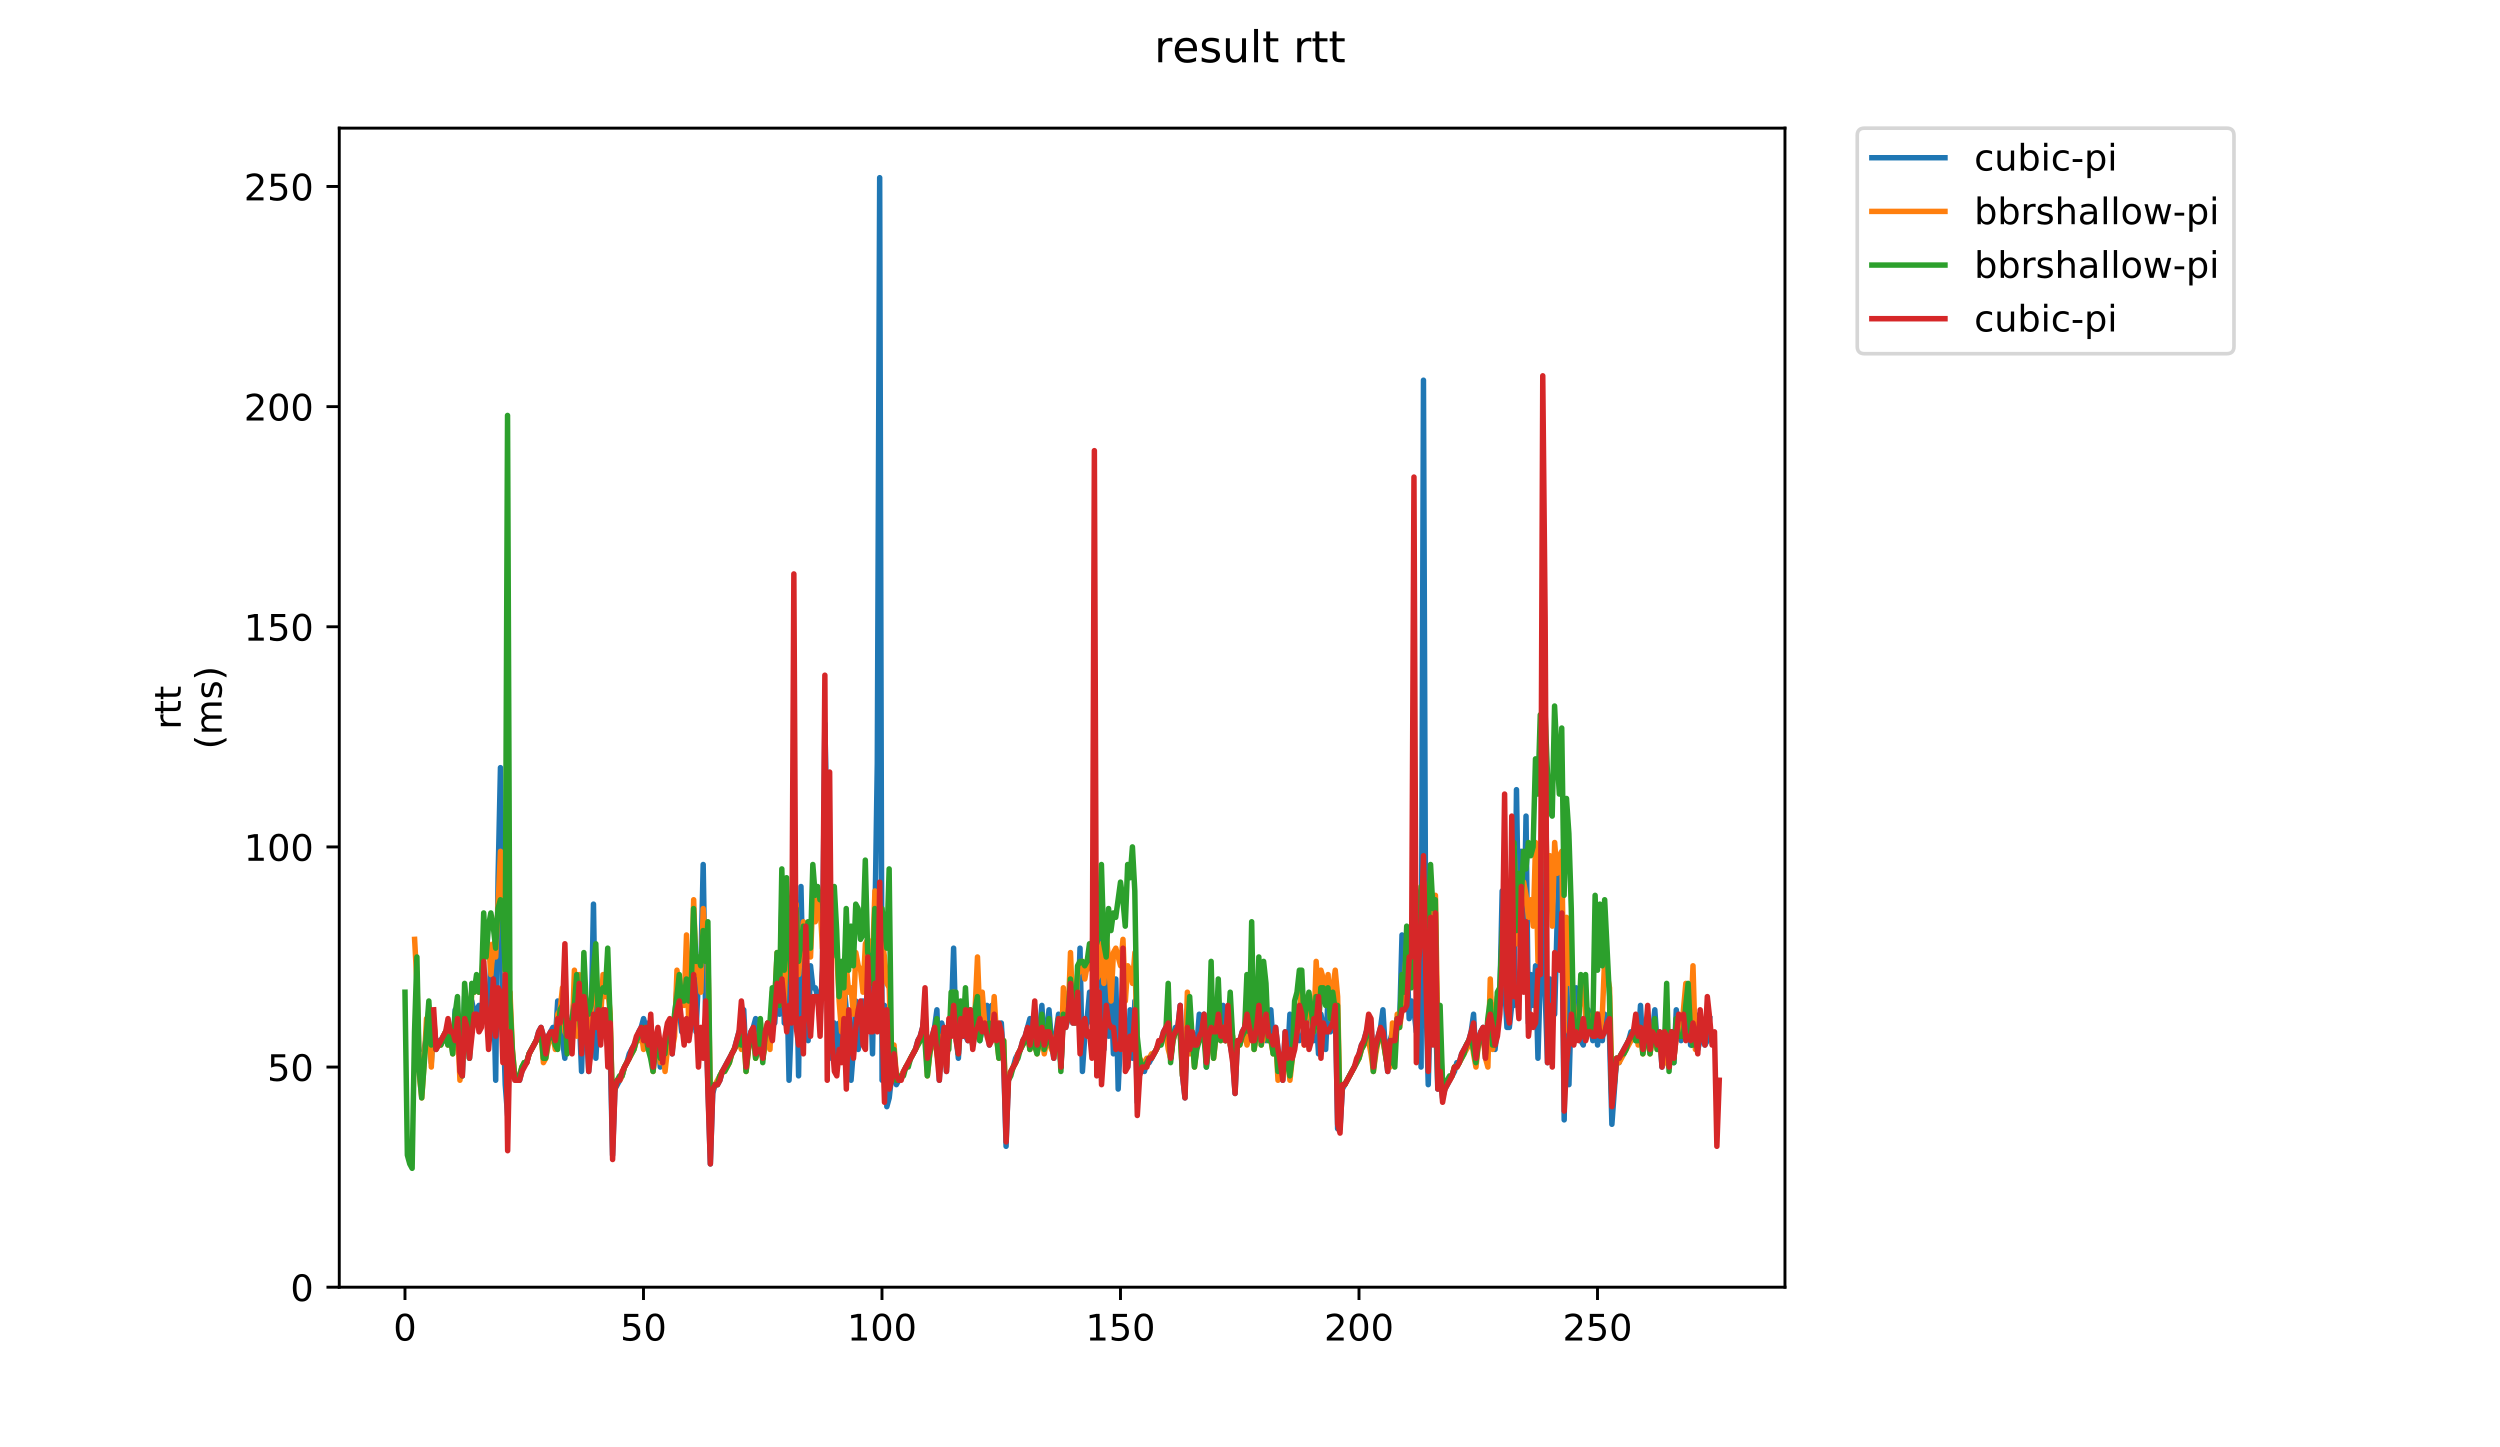 <?xml version="1.0" encoding="utf-8" standalone="no"?>
<!DOCTYPE svg PUBLIC "-//W3C//DTD SVG 1.1//EN"
  "http://www.w3.org/Graphics/SVG/1.1/DTD/svg11.dtd">
<!-- Created with matplotlib (https://matplotlib.org/) -->
<svg height="396pt" version="1.1" viewBox="0 0 684 396" width="684pt" xmlns="http://www.w3.org/2000/svg" xmlns:xlink="http://www.w3.org/1999/xlink">
 <defs>
  <style type="text/css">
*{stroke-linecap:butt;stroke-linejoin:round;}
  </style>
 </defs>
 <g id="figure_1">
  <g id="patch_1">
   <path d="M 0 396 
L 684 396 
L 684 0 
L 0 0 
z
" style="fill:#ffffff;"/>
  </g>
  <g id="axes_1">
   <g id="patch_2">
    <path d="M 92.824 352.174 
L 488.365 352.174 
L 488.365 35.062 
L 92.824 35.062 
z
" style="fill:#ffffff;"/>
   </g>
   <g id="matplotlib.axis_1">
    <g id="xtick_1">
     <g id="line2d_1">
      <defs>
       <path d="M 0 0 
L 0 3.5 
" id="m55efde2154" style="stroke:#000000;stroke-width:0.8;"/>
      </defs>
      <g>
       <use style="stroke:#000000;stroke-width:0.8;" x="110.803" xlink:href="#m55efde2154" y="352.174"/>
      </g>
     </g>
     <g id="text_1">
      <!-- 0 -->
      <defs>
       <path d="M 31.781 66.406 
Q 24.172 66.406 20.328 58.906 
Q 16.5 51.422 16.5 36.375 
Q 16.5 21.391 20.328 13.891 
Q 24.172 6.391 31.781 6.391 
Q 39.453 6.391 43.281 13.891 
Q 47.125 21.391 47.125 36.375 
Q 47.125 51.422 43.281 58.906 
Q 39.453 66.406 31.781 66.406 
z
M 31.781 74.219 
Q 44.047 74.219 50.516 64.516 
Q 56.984 54.828 56.984 36.375 
Q 56.984 17.969 50.516 8.266 
Q 44.047 -1.422 31.781 -1.422 
Q 19.531 -1.422 13.062 8.266 
Q 6.594 17.969 6.594 36.375 
Q 6.594 54.828 13.062 64.516 
Q 19.531 74.219 31.781 74.219 
z
" id="DejaVuSans-48"/>
      </defs>
      <g transform="translate(107.622 366.773)scale(0.1 -0.1)">
       <use xlink:href="#DejaVuSans-48"/>
      </g>
     </g>
    </g>
    <g id="xtick_2">
     <g id="line2d_2">
      <g>
       <use style="stroke:#000000;stroke-width:0.8;" x="176.058" xlink:href="#m55efde2154" y="352.174"/>
      </g>
     </g>
     <g id="text_2">
      <!-- 50 -->
      <defs>
       <path d="M 10.797 72.906 
L 49.516 72.906 
L 49.516 64.594 
L 19.828 64.594 
L 19.828 46.734 
Q 21.969 47.469 24.109 47.828 
Q 26.266 48.188 28.422 48.188 
Q 40.625 48.188 47.75 41.5 
Q 54.891 34.812 54.891 23.391 
Q 54.891 11.625 47.562 5.094 
Q 40.234 -1.422 26.906 -1.422 
Q 22.312 -1.422 17.547 -0.641 
Q 12.797 0.141 7.719 1.703 
L 7.719 11.625 
Q 12.109 9.234 16.797 8.062 
Q 21.484 6.891 26.703 6.891 
Q 35.156 6.891 40.078 11.328 
Q 45.016 15.766 45.016 23.391 
Q 45.016 31 40.078 35.438 
Q 35.156 39.891 26.703 39.891 
Q 22.75 39.891 18.812 39.016 
Q 14.891 38.141 10.797 36.281 
z
" id="DejaVuSans-53"/>
      </defs>
      <g transform="translate(169.695 366.773)scale(0.1 -0.1)">
       <use xlink:href="#DejaVuSans-53"/>
       <use x="63.623" xlink:href="#DejaVuSans-48"/>
      </g>
     </g>
    </g>
    <g id="xtick_3">
     <g id="line2d_3">
      <g>
       <use style="stroke:#000000;stroke-width:0.8;" x="241.312" xlink:href="#m55efde2154" y="352.174"/>
      </g>
     </g>
     <g id="text_3">
      <!-- 100 -->
      <defs>
       <path d="M 12.406 8.297 
L 28.516 8.297 
L 28.516 63.922 
L 10.984 60.406 
L 10.984 69.391 
L 28.422 72.906 
L 38.281 72.906 
L 38.281 8.297 
L 54.391 8.297 
L 54.391 0 
L 12.406 0 
z
" id="DejaVuSans-49"/>
      </defs>
      <g transform="translate(231.769 366.773)scale(0.1 -0.1)">
       <use xlink:href="#DejaVuSans-49"/>
       <use x="63.623" xlink:href="#DejaVuSans-48"/>
       <use x="127.246" xlink:href="#DejaVuSans-48"/>
      </g>
     </g>
    </g>
    <g id="xtick_4">
     <g id="line2d_4">
      <g>
       <use style="stroke:#000000;stroke-width:0.8;" x="306.567" xlink:href="#m55efde2154" y="352.174"/>
      </g>
     </g>
     <g id="text_4">
      <!-- 150 -->
      <g transform="translate(297.023 366.773)scale(0.1 -0.1)">
       <use xlink:href="#DejaVuSans-49"/>
       <use x="63.623" xlink:href="#DejaVuSans-53"/>
       <use x="127.246" xlink:href="#DejaVuSans-48"/>
      </g>
     </g>
    </g>
    <g id="xtick_5">
     <g id="line2d_5">
      <g>
       <use style="stroke:#000000;stroke-width:0.8;" x="371.822" xlink:href="#m55efde2154" y="352.174"/>
      </g>
     </g>
     <g id="text_5">
      <!-- 200 -->
      <defs>
       <path d="M 19.188 8.297 
L 53.609 8.297 
L 53.609 0 
L 7.328 0 
L 7.328 8.297 
Q 12.938 14.109 22.625 23.891 
Q 32.328 33.688 34.812 36.531 
Q 39.547 41.844 41.422 45.531 
Q 43.312 49.219 43.312 52.781 
Q 43.312 58.594 39.234 62.25 
Q 35.156 65.922 28.609 65.922 
Q 23.969 65.922 18.812 64.312 
Q 13.672 62.703 7.812 59.422 
L 7.812 69.391 
Q 13.766 71.781 18.938 73 
Q 24.125 74.219 28.422 74.219 
Q 39.75 74.219 46.484 68.547 
Q 53.219 62.891 53.219 53.422 
Q 53.219 48.922 51.531 44.891 
Q 49.859 40.875 45.406 35.406 
Q 44.188 33.984 37.641 27.219 
Q 31.109 20.453 19.188 8.297 
z
" id="DejaVuSans-50"/>
      </defs>
      <g transform="translate(362.278 366.773)scale(0.1 -0.1)">
       <use xlink:href="#DejaVuSans-50"/>
       <use x="63.623" xlink:href="#DejaVuSans-48"/>
       <use x="127.246" xlink:href="#DejaVuSans-48"/>
      </g>
     </g>
    </g>
    <g id="xtick_6">
     <g id="line2d_6">
      <g>
       <use style="stroke:#000000;stroke-width:0.8;" x="437.076" xlink:href="#m55efde2154" y="352.174"/>
      </g>
     </g>
     <g id="text_6">
      <!-- 250 -->
      <g transform="translate(427.533 366.773)scale(0.1 -0.1)">
       <use xlink:href="#DejaVuSans-50"/>
       <use x="63.623" xlink:href="#DejaVuSans-53"/>
       <use x="127.246" xlink:href="#DejaVuSans-48"/>
      </g>
     </g>
    </g>
   </g>
   <g id="matplotlib.axis_2">
    <g id="ytick_1">
     <g id="line2d_7">
      <defs>
       <path d="M 0 0 
L -3.5 0 
" id="me780ef6b4a" style="stroke:#000000;stroke-width:0.8;"/>
      </defs>
      <g>
       <use style="stroke:#000000;stroke-width:0.8;" x="92.824" xlink:href="#me780ef6b4a" y="352.174"/>
      </g>
     </g>
     <g id="text_7">
      <!-- 0 -->
      <g transform="translate(79.461 355.973)scale(0.1 -0.1)">
       <use xlink:href="#DejaVuSans-48"/>
      </g>
     </g>
    </g>
    <g id="ytick_2">
     <g id="line2d_8">
      <g>
       <use style="stroke:#000000;stroke-width:0.8;" x="92.824" xlink:href="#me780ef6b4a" y="291.944"/>
      </g>
     </g>
     <g id="text_8">
      <!-- 50 -->
      <g transform="translate(73.099 295.743)scale(0.1 -0.1)">
       <use xlink:href="#DejaVuSans-53"/>
       <use x="63.623" xlink:href="#DejaVuSans-48"/>
      </g>
     </g>
    </g>
    <g id="ytick_3">
     <g id="line2d_9">
      <g>
       <use style="stroke:#000000;stroke-width:0.8;" x="92.824" xlink:href="#me780ef6b4a" y="231.714"/>
      </g>
     </g>
     <g id="text_9">
      <!-- 100 -->
      <g transform="translate(66.736 235.513)scale(0.1 -0.1)">
       <use xlink:href="#DejaVuSans-49"/>
       <use x="63.623" xlink:href="#DejaVuSans-48"/>
       <use x="127.246" xlink:href="#DejaVuSans-48"/>
      </g>
     </g>
    </g>
    <g id="ytick_4">
     <g id="line2d_10">
      <g>
       <use style="stroke:#000000;stroke-width:0.8;" x="92.824" xlink:href="#me780ef6b4a" y="171.484"/>
      </g>
     </g>
     <g id="text_10">
      <!-- 150 -->
      <g transform="translate(66.736 175.283)scale(0.1 -0.1)">
       <use xlink:href="#DejaVuSans-49"/>
       <use x="63.623" xlink:href="#DejaVuSans-53"/>
       <use x="127.246" xlink:href="#DejaVuSans-48"/>
      </g>
     </g>
    </g>
    <g id="ytick_5">
     <g id="line2d_11">
      <g>
       <use style="stroke:#000000;stroke-width:0.8;" x="92.824" xlink:href="#me780ef6b4a" y="111.254"/>
      </g>
     </g>
     <g id="text_11">
      <!-- 200 -->
      <g transform="translate(66.736 115.053)scale(0.1 -0.1)">
       <use xlink:href="#DejaVuSans-50"/>
       <use x="63.623" xlink:href="#DejaVuSans-48"/>
       <use x="127.246" xlink:href="#DejaVuSans-48"/>
      </g>
     </g>
    </g>
    <g id="ytick_6">
     <g id="line2d_12">
      <g>
       <use style="stroke:#000000;stroke-width:0.8;" x="92.824" xlink:href="#me780ef6b4a" y="51.023"/>
      </g>
     </g>
     <g id="text_12">
      <!-- 250 -->
      <g transform="translate(66.736 54.823)scale(0.1 -0.1)">
       <use xlink:href="#DejaVuSans-50"/>
       <use x="63.623" xlink:href="#DejaVuSans-53"/>
       <use x="127.246" xlink:href="#DejaVuSans-48"/>
      </g>
     </g>
    </g>
    <g id="text_13">
     <!-- rtt -->
     <defs>
      <path d="M 41.109 46.297 
Q 39.594 47.172 37.812 47.578 
Q 36.031 48 33.891 48 
Q 26.266 48 22.188 43.047 
Q 18.109 38.094 18.109 28.812 
L 18.109 0 
L 9.078 0 
L 9.078 54.688 
L 18.109 54.688 
L 18.109 46.188 
Q 20.953 51.172 25.484 53.578 
Q 30.031 56 36.531 56 
Q 37.453 56 38.578 55.875 
Q 39.703 55.766 41.062 55.516 
z
" id="DejaVuSans-114"/>
      <path d="M 18.312 70.219 
L 18.312 54.688 
L 36.812 54.688 
L 36.812 47.703 
L 18.312 47.703 
L 18.312 18.016 
Q 18.312 11.328 20.141 9.422 
Q 21.969 7.516 27.594 7.516 
L 36.812 7.516 
L 36.812 0 
L 27.594 0 
Q 17.188 0 13.234 3.875 
Q 9.281 7.766 9.281 18.016 
L 9.281 47.703 
L 2.688 47.703 
L 2.688 54.688 
L 9.281 54.688 
L 9.281 70.219 
z
" id="DejaVuSans-116"/>
     </defs>
     <g transform="translate(49.459 199.594)rotate(-90)scale(0.1 -0.1)">
      <use xlink:href="#DejaVuSans-114"/>
      <use x="41.113" xlink:href="#DejaVuSans-116"/>
      <use x="80.322" xlink:href="#DejaVuSans-116"/>
     </g>
     <!-- (ms) -->
     <defs>
      <path d="M 31 75.875 
Q 24.469 64.656 21.281 53.656 
Q 18.109 42.672 18.109 31.391 
Q 18.109 20.125 21.312 9.062 
Q 24.516 -2 31 -13.188 
L 23.188 -13.188 
Q 15.875 -1.703 12.234 9.375 
Q 8.594 20.453 8.594 31.391 
Q 8.594 42.281 12.203 53.312 
Q 15.828 64.359 23.188 75.875 
z
" id="DejaVuSans-40"/>
      <path d="M 52 44.188 
Q 55.375 50.25 60.062 53.125 
Q 64.75 56 71.094 56 
Q 79.641 56 84.281 50.016 
Q 88.922 44.047 88.922 33.016 
L 88.922 0 
L 79.891 0 
L 79.891 32.719 
Q 79.891 40.578 77.094 44.375 
Q 74.312 48.188 68.609 48.188 
Q 61.625 48.188 57.562 43.547 
Q 53.516 38.922 53.516 30.906 
L 53.516 0 
L 44.484 0 
L 44.484 32.719 
Q 44.484 40.625 41.703 44.406 
Q 38.922 48.188 33.109 48.188 
Q 26.219 48.188 22.156 43.531 
Q 18.109 38.875 18.109 30.906 
L 18.109 0 
L 9.078 0 
L 9.078 54.688 
L 18.109 54.688 
L 18.109 46.188 
Q 21.188 51.219 25.484 53.609 
Q 29.781 56 35.688 56 
Q 41.656 56 45.828 52.969 
Q 50 49.953 52 44.188 
z
" id="DejaVuSans-109"/>
      <path d="M 44.281 53.078 
L 44.281 44.578 
Q 40.484 46.531 36.375 47.5 
Q 32.281 48.484 27.875 48.484 
Q 21.188 48.484 17.844 46.438 
Q 14.5 44.391 14.5 40.281 
Q 14.5 37.156 16.891 35.375 
Q 19.281 33.594 26.516 31.984 
L 29.594 31.297 
Q 39.156 29.25 43.188 25.516 
Q 47.219 21.781 47.219 15.094 
Q 47.219 7.469 41.188 3.016 
Q 35.156 -1.422 24.609 -1.422 
Q 20.219 -1.422 15.453 -0.562 
Q 10.688 0.297 5.422 2 
L 5.422 11.281 
Q 10.406 8.688 15.234 7.391 
Q 20.062 6.109 24.812 6.109 
Q 31.156 6.109 34.562 8.281 
Q 37.984 10.453 37.984 14.406 
Q 37.984 18.062 35.516 20.016 
Q 33.062 21.969 24.703 23.781 
L 21.578 24.516 
Q 13.234 26.266 9.516 29.906 
Q 5.812 33.547 5.812 39.891 
Q 5.812 47.609 11.281 51.797 
Q 16.75 56 26.812 56 
Q 31.781 56 36.172 55.266 
Q 40.578 54.547 44.281 53.078 
z
" id="DejaVuSans-115"/>
      <path d="M 8.016 75.875 
L 15.828 75.875 
Q 23.141 64.359 26.781 53.312 
Q 30.422 42.281 30.422 31.391 
Q 30.422 20.453 26.781 9.375 
Q 23.141 -1.703 15.828 -13.188 
L 8.016 -13.188 
Q 14.5 -2 17.703 9.062 
Q 20.906 20.125 20.906 31.391 
Q 20.906 42.672 17.703 53.656 
Q 14.5 64.656 8.016 75.875 
z
" id="DejaVuSans-41"/>
     </defs>
     <g transform="translate(60.657 204.995)rotate(-90)scale(0.1 -0.1)">
      <use xlink:href="#DejaVuSans-40"/>
      <use x="39.014" xlink:href="#DejaVuSans-109"/>
      <use x="136.426" xlink:href="#DejaVuSans-115"/>
      <use x="188.525" xlink:href="#DejaVuSans-41"/>
     </g>
    </g>
   </g>
   <g id="line2d_13">
    <path clip-path="url(#paac860746e)" d="M 116.043 287.126 
L 116.696 283.512 
L 117.348 276.284 
L 118.001 290.739 
L 118.653 279.898 
L 119.306 285.921 
L 119.958 284.716 
L 120.611 284.716 
L 121.916 282.307 
L 122.568 284.716 
L 123.221 282.307 
L 123.874 287.126 
L 124.526 276.284 
L 125.179 279.898 
L 125.831 289.535 
L 126.484 294.353 
L 127.136 272.67 
L 128.441 289.535 
L 129.094 273.875 
L 129.746 277.489 
L 131.052 275.08 
L 131.704 278.693 
L 132.357 273.875 
L 133.009 270.261 
L 133.662 277.489 
L 134.314 261.829 
L 134.967 267.852 
L 135.619 295.558 
L 136.272 240.146 
L 136.924 210.031 
L 137.577 276.284 
L 138.23 296.762 
L 138.882 305.195 
L 139.535 277.489 
L 140.187 290.739 
L 140.84 294.353 
L 141.492 295.558 
L 142.145 295.558 
L 143.45 290.739 
L 144.103 290.739 
L 144.755 288.33 
L 146.713 284.716 
L 147.365 282.307 
L 148.018 281.103 
L 148.67 283.512 
L 149.323 288.33 
L 149.975 283.512 
L 151.281 281.103 
L 151.933 284.716 
L 152.586 273.875 
L 153.238 276.284 
L 153.891 284.716 
L 154.543 289.535 
L 155.196 282.307 
L 155.848 285.921 
L 157.153 272.67 
L 157.806 276.284 
L 158.459 277.489 
L 159.111 293.149 
L 159.764 272.67 
L 160.416 279.898 
L 161.069 293.149 
L 161.721 281.103 
L 162.374 247.374 
L 163.026 289.535 
L 163.679 277.489 
L 164.331 276.284 
L 164.984 282.307 
L 165.637 278.693 
L 166.289 277.489 
L 166.942 287.126 
L 167.594 316.036 
L 168.247 297.967 
L 170.204 294.353 
L 170.857 291.944 
L 171.509 290.739 
L 172.162 288.33 
L 174.12 284.716 
L 174.772 282.307 
L 175.425 281.103 
L 176.077 278.693 
L 176.73 281.103 
L 177.382 279.898 
L 178.035 282.307 
L 178.687 291.944 
L 179.34 285.921 
L 179.993 282.307 
L 180.645 291.944 
L 181.298 290.739 
L 181.95 288.33 
L 182.603 281.103 
L 183.255 281.103 
L 183.908 288.33 
L 185.213 270.261 
L 186.518 282.307 
L 187.171 282.307 
L 187.823 279.898 
L 188.476 282.307 
L 189.128 281.103 
L 189.781 272.67 
L 190.433 282.307 
L 191.086 267.852 
L 191.738 265.443 
L 192.391 236.532 
L 193.043 276.284 
L 194.349 318.445 
L 195.001 299.172 
L 195.654 296.762 
L 196.306 296.762 
L 196.959 295.558 
L 197.611 293.149 
L 200.874 287.126 
L 202.179 282.307 
L 202.832 284.716 
L 203.484 276.284 
L 204.137 290.739 
L 204.789 285.921 
L 205.442 282.307 
L 206.094 281.103 
L 206.747 278.693 
L 207.4 287.126 
L 208.052 285.921 
L 208.705 289.535 
L 209.357 283.512 
L 210.01 282.307 
L 210.662 282.307 
L 211.315 275.08 
L 211.967 279.898 
L 212.62 269.057 
L 213.272 277.489 
L 213.925 246.169 
L 214.578 279.898 
L 215.23 266.647 
L 215.883 295.558 
L 216.535 278.693 
L 217.188 257.011 
L 217.84 258.215 
L 218.493 294.353 
L 219.145 242.555 
L 219.798 272.67 
L 221.103 284.716 
L 221.756 264.238 
L 222.408 270.261 
L 223.061 270.261 
L 223.713 272.67 
L 224.366 278.693 
L 225.018 265.443 
L 225.671 197.985 
L 226.323 228.1 
L 226.976 289.535 
L 227.628 283.512 
L 228.281 279.898 
L 228.934 290.739 
L 229.586 279.898 
L 230.239 288.33 
L 230.891 269.057 
L 231.544 276.284 
L 232.196 278.693 
L 232.849 295.558 
L 233.501 287.126 
L 234.154 273.875 
L 234.806 287.126 
L 235.459 277.489 
L 236.112 273.875 
L 236.764 283.512 
L 237.417 271.466 
L 238.069 267.852 
L 238.722 288.33 
L 239.374 252.192 
L 240.027 208.826 
L 240.679 48.614 
L 241.332 295.558 
L 241.984 275.08 
L 242.637 302.785 
L 243.29 300.376 
L 243.942 294.353 
L 244.595 291.944 
L 245.247 296.762 
L 250.468 287.126 
L 251.12 284.716 
L 251.773 283.512 
L 252.425 281.103 
L 253.078 276.284 
L 253.73 290.739 
L 255.035 283.512 
L 255.688 281.103 
L 256.34 276.284 
L 256.993 295.558 
L 257.646 279.898 
L 258.298 282.307 
L 258.951 293.149 
L 259.603 279.898 
L 260.256 278.693 
L 260.908 259.42 
L 261.561 283.512 
L 262.213 289.535 
L 262.866 278.693 
L 263.519 283.512 
L 264.171 283.512 
L 264.824 284.716 
L 265.476 282.307 
L 266.129 285.921 
L 266.781 282.307 
L 267.434 279.898 
L 268.086 284.716 
L 268.739 281.103 
L 269.391 279.898 
L 270.044 275.08 
L 270.697 285.921 
L 271.349 275.08 
L 272.002 283.512 
L 272.654 284.716 
L 273.307 281.103 
L 273.959 279.898 
L 274.612 290.739 
L 275.264 313.627 
L 275.917 294.353 
L 277.222 291.944 
L 277.875 289.535 
L 279.18 287.126 
L 279.832 284.716 
L 280.485 283.512 
L 281.79 278.693 
L 282.442 283.512 
L 283.747 285.921 
L 284.4 282.307 
L 285.053 275.08 
L 285.705 285.921 
L 286.358 282.307 
L 287.01 276.284 
L 287.663 284.716 
L 288.315 289.535 
L 288.968 282.307 
L 289.62 277.489 
L 290.273 291.944 
L 290.925 276.284 
L 291.578 281.103 
L 292.231 278.693 
L 292.883 277.489 
L 293.536 279.898 
L 294.188 277.489 
L 294.841 278.693 
L 295.493 259.42 
L 296.146 293.149 
L 296.798 283.512 
L 297.451 278.693 
L 298.103 271.466 
L 298.756 279.898 
L 299.409 261.829 
L 300.061 273.875 
L 300.714 252.192 
L 301.366 254.601 
L 302.019 287.126 
L 302.671 263.034 
L 303.324 283.512 
L 303.976 269.057 
L 304.629 288.33 
L 305.281 267.852 
L 305.934 297.967 
L 306.587 283.512 
L 307.239 281.103 
L 307.892 285.921 
L 308.544 291.944 
L 309.197 276.284 
L 309.849 289.535 
L 310.502 273.875 
L 311.154 301.581 
L 311.807 290.739 
L 313.112 293.149 
L 313.765 290.739 
L 314.417 290.739 
L 317.68 284.716 
L 318.332 282.307 
L 318.985 281.103 
L 319.637 281.103 
L 320.29 289.535 
L 320.943 283.512 
L 321.595 281.103 
L 322.248 281.103 
L 322.9 275.08 
L 323.553 294.353 
L 324.205 300.376 
L 324.858 276.284 
L 325.51 287.126 
L 326.163 282.307 
L 326.816 284.716 
L 327.468 285.921 
L 328.121 277.489 
L 328.773 282.307 
L 329.426 277.489 
L 330.078 291.944 
L 330.731 284.716 
L 331.383 281.103 
L 332.036 283.512 
L 333.994 283.512 
L 334.646 275.08 
L 335.299 284.716 
L 335.951 281.103 
L 336.604 285.921 
L 337.256 289.535 
L 337.909 299.172 
L 338.561 284.716 
L 339.214 284.716 
L 339.866 282.307 
L 340.519 281.103 
L 341.172 283.512 
L 341.824 281.103 
L 342.477 277.489 
L 343.129 284.716 
L 343.782 281.103 
L 344.434 281.103 
L 345.087 284.716 
L 345.739 279.898 
L 346.392 284.716 
L 347.044 283.512 
L 347.697 276.284 
L 348.35 285.921 
L 349.002 281.103 
L 349.655 287.126 
L 350.307 290.739 
L 350.96 295.558 
L 351.612 282.307 
L 352.265 289.535 
L 352.917 277.489 
L 353.57 289.535 
L 354.222 283.512 
L 354.875 281.103 
L 355.528 284.716 
L 356.18 283.512 
L 356.833 284.716 
L 357.485 278.693 
L 358.138 273.875 
L 358.79 277.489 
L 359.443 284.716 
L 360.095 277.489 
L 360.748 288.33 
L 361.4 277.489 
L 362.053 281.103 
L 362.706 287.126 
L 363.358 272.67 
L 364.011 282.307 
L 364.663 275.08 
L 365.316 272.67 
L 365.968 308.808 
L 366.621 308.808 
L 367.273 297.967 
L 371.189 290.739 
L 372.494 285.921 
L 373.146 284.716 
L 373.799 282.307 
L 374.451 283.512 
L 375.104 279.898 
L 375.756 291.944 
L 376.409 285.921 
L 377.714 281.103 
L 378.367 276.284 
L 379.019 287.126 
L 379.672 293.149 
L 380.324 284.716 
L 380.977 282.307 
L 381.629 283.512 
L 382.282 281.103 
L 382.934 279.898 
L 383.587 255.806 
L 384.24 276.284 
L 384.892 260.624 
L 385.545 278.693 
L 386.197 273.875 
L 386.85 276.284 
L 387.502 282.307 
L 388.155 264.238 
L 388.807 291.944 
L 389.46 104.026 
L 390.113 272.67 
L 390.765 296.762 
L 391.418 271.466 
L 392.07 272.67 
L 392.723 276.284 
L 393.375 297.967 
L 394.028 293.149 
L 394.68 300.376 
L 395.333 297.967 
L 397.943 293.149 
L 398.596 290.739 
L 399.248 290.739 
L 399.901 288.33 
L 401.858 284.716 
L 402.511 282.307 
L 403.163 277.489 
L 403.816 289.535 
L 404.469 284.716 
L 405.121 282.307 
L 405.774 281.103 
L 406.426 289.535 
L 407.079 281.103 
L 408.384 281.103 
L 409.036 287.126 
L 409.689 281.103 
L 410.341 273.875 
L 410.994 243.76 
L 411.647 269.057 
L 412.299 281.103 
L 412.952 281.103 
L 413.604 275.08 
L 414.257 275.08 
L 414.909 216.054 
L 415.562 258.215 
L 416.214 232.918 
L 416.867 261.829 
L 417.519 223.282 
L 418.172 279.898 
L 418.825 266.647 
L 419.477 275.08 
L 420.13 264.238 
L 420.782 289.535 
L 421.435 266.647 
L 422.087 229.305 
L 422.74 271.466 
L 423.392 290.739 
L 424.045 267.852 
L 425.35 277.489 
L 426.003 253.397 
L 426.655 234.123 
L 427.308 246.169 
L 427.96 306.399 
L 428.613 263.034 
L 429.265 296.762 
L 429.918 275.08 
L 430.57 282.307 
L 431.223 270.261 
L 431.875 283.512 
L 433.181 285.921 
L 433.833 278.693 
L 434.486 276.284 
L 435.138 278.693 
L 435.791 284.716 
L 436.443 277.489 
L 437.096 285.921 
L 437.748 277.489 
L 438.401 284.716 
L 439.053 277.489 
L 439.706 279.898 
L 440.359 283.512 
L 441.011 307.604 
L 442.316 289.535 
L 442.969 290.739 
L 443.621 288.33 
L 445.579 284.716 
L 446.231 282.307 
L 446.884 282.307 
L 447.537 284.716 
L 448.189 284.716 
L 448.842 275.08 
L 449.494 287.126 
L 450.147 283.512 
L 450.799 281.103 
L 451.452 287.126 
L 452.104 282.307 
L 452.757 276.284 
L 453.41 285.921 
L 454.062 282.307 
L 454.715 291.944 
L 455.367 283.512 
L 456.02 283.512 
L 456.672 291.944 
L 457.325 282.307 
L 457.977 290.739 
L 458.63 276.284 
L 459.282 283.512 
L 459.935 284.716 
L 460.588 282.307 
L 461.24 277.489 
L 461.893 277.489 
L 462.545 285.921 
L 463.198 279.898 
L 463.85 277.489 
L 464.503 287.126 
L 465.808 282.307 
L 466.46 285.921 
L 467.113 284.716 
L 467.766 278.693 
L 467.766 278.693 
" style="fill:none;stroke:#1f77b4;stroke-linecap:square;stroke-width:1.5;"/>
   </g>
   <g id="line2d_14">
    <path clip-path="url(#paac860746e)" d="M 113.438 257.011 
L 114.091 269.057 
L 114.743 294.353 
L 115.396 300.376 
L 116.048 290.739 
L 116.701 278.693 
L 117.353 278.693 
L 118.006 291.944 
L 118.658 278.693 
L 119.311 285.921 
L 120.616 285.921 
L 121.269 283.512 
L 121.921 282.307 
L 122.574 285.921 
L 123.226 282.307 
L 123.879 288.33 
L 124.531 281.103 
L 125.184 279.898 
L 125.836 295.558 
L 126.489 290.739 
L 127.142 277.489 
L 127.794 277.489 
L 128.447 288.33 
L 129.099 270.261 
L 129.752 271.466 
L 130.404 270.261 
L 131.057 271.466 
L 131.709 269.057 
L 132.362 259.42 
L 133.014 259.42 
L 133.667 258.215 
L 134.32 266.647 
L 134.972 258.215 
L 135.625 261.829 
L 136.93 232.918 
L 137.582 240.146 
L 138.235 264.238 
L 138.887 302.785 
L 139.54 271.466 
L 140.192 287.126 
L 140.845 294.353 
L 142.15 294.353 
L 142.803 291.944 
L 143.455 290.739 
L 144.108 290.739 
L 144.76 288.33 
L 148.023 282.307 
L 148.676 290.739 
L 149.328 289.535 
L 149.981 285.921 
L 150.633 283.512 
L 151.286 283.512 
L 151.938 287.126 
L 152.591 277.489 
L 153.243 276.284 
L 153.896 270.261 
L 154.548 282.307 
L 155.201 283.512 
L 155.854 281.103 
L 156.506 284.716 
L 157.159 265.443 
L 157.811 283.512 
L 158.464 266.647 
L 159.116 283.512 
L 159.769 270.261 
L 160.421 276.284 
L 161.074 281.103 
L 161.726 277.489 
L 163.032 264.238 
L 163.684 278.693 
L 164.337 278.693 
L 164.989 266.647 
L 165.642 272.67 
L 166.294 270.261 
L 166.947 277.489 
L 167.599 303.99 
L 168.252 296.762 
L 168.904 295.558 
L 169.557 295.558 
L 170.21 294.353 
L 170.862 291.944 
L 173.472 287.126 
L 174.125 284.716 
L 174.777 284.716 
L 175.43 282.307 
L 176.083 287.126 
L 176.735 283.512 
L 177.388 287.126 
L 178.04 284.716 
L 178.693 293.149 
L 179.345 287.126 
L 179.998 283.512 
L 180.65 290.739 
L 181.303 285.921 
L 181.955 293.149 
L 182.608 287.126 
L 183.261 279.898 
L 183.913 287.126 
L 184.566 283.512 
L 185.218 265.443 
L 186.523 275.08 
L 187.176 275.08 
L 187.828 255.806 
L 188.481 282.307 
L 189.133 273.875 
L 189.786 246.169 
L 190.439 266.647 
L 191.091 264.238 
L 191.744 271.466 
L 192.396 248.578 
L 193.049 259.42 
L 193.701 261.829 
L 194.354 301.581 
L 195.006 297.967 
L 197.617 293.149 
L 198.269 293.149 
L 199.574 290.739 
L 200.227 288.33 
L 202.184 284.716 
L 202.837 287.126 
L 203.489 283.512 
L 204.142 293.149 
L 204.795 287.126 
L 206.1 282.307 
L 206.752 289.535 
L 207.405 287.126 
L 208.057 279.898 
L 208.71 289.535 
L 209.362 285.921 
L 210.015 279.898 
L 210.667 287.126 
L 211.32 271.466 
L 211.973 273.875 
L 212.625 260.624 
L 213.278 271.466 
L 213.93 248.578 
L 214.583 275.08 
L 215.235 253.397 
L 216.54 265.443 
L 217.193 258.215 
L 217.845 247.374 
L 218.498 266.647 
L 219.803 252.192 
L 220.456 255.806 
L 221.108 260.624 
L 221.761 261.829 
L 222.413 244.965 
L 223.066 252.192 
L 223.718 246.169 
L 224.371 247.374 
L 225.023 259.42 
L 225.676 255.806 
L 226.329 236.532 
L 226.981 238.942 
L 227.634 259.42 
L 228.286 259.42 
L 228.939 260.624 
L 229.591 273.875 
L 230.244 282.307 
L 230.896 276.284 
L 231.549 264.238 
L 232.201 271.466 
L 232.854 270.261 
L 233.507 277.489 
L 234.159 260.624 
L 234.812 264.238 
L 235.464 265.443 
L 236.117 271.466 
L 236.769 258.215 
L 237.422 257.011 
L 238.074 265.443 
L 238.727 263.034 
L 239.38 243.76 
L 240.685 258.215 
L 241.337 257.011 
L 241.99 261.829 
L 242.642 269.057 
L 243.295 270.261 
L 243.947 294.353 
L 244.6 285.921 
L 245.252 294.353 
L 246.558 294.353 
L 251.778 284.716 
L 253.083 279.898 
L 253.736 294.353 
L 254.388 288.33 
L 255.041 284.716 
L 255.693 283.512 
L 256.346 288.33 
L 256.998 291.944 
L 257.651 283.512 
L 258.303 287.126 
L 258.956 291.944 
L 259.608 282.307 
L 260.261 283.512 
L 260.914 271.466 
L 261.566 277.489 
L 262.219 287.126 
L 262.871 278.693 
L 263.524 282.307 
L 264.176 282.307 
L 264.829 283.512 
L 265.481 277.489 
L 266.134 285.921 
L 266.786 276.284 
L 267.439 261.829 
L 268.092 278.693 
L 268.744 271.466 
L 269.397 279.898 
L 270.702 284.716 
L 271.354 283.512 
L 272.007 272.67 
L 272.659 283.512 
L 273.312 289.535 
L 273.964 285.921 
L 274.617 284.716 
L 275.27 303.99 
L 275.922 294.353 
L 277.88 290.739 
L 278.532 288.33 
L 280.49 284.716 
L 281.142 282.307 
L 281.795 287.126 
L 282.448 284.716 
L 283.1 285.921 
L 283.753 288.33 
L 284.405 284.716 
L 285.058 283.512 
L 285.71 288.33 
L 286.363 284.716 
L 287.015 284.716 
L 287.668 287.126 
L 288.32 288.33 
L 288.973 283.512 
L 289.626 281.103 
L 290.278 291.944 
L 290.931 270.261 
L 291.583 279.898 
L 292.236 278.693 
L 292.888 260.624 
L 293.541 277.489 
L 294.193 278.693 
L 294.846 266.647 
L 295.498 265.443 
L 296.151 263.034 
L 296.804 267.852 
L 297.456 264.238 
L 298.109 261.829 
L 298.761 265.443 
L 299.414 246.169 
L 300.066 267.852 
L 300.719 266.647 
L 301.371 258.215 
L 302.024 269.057 
L 302.677 255.806 
L 303.329 263.034 
L 303.982 273.875 
L 304.634 260.624 
L 305.287 259.42 
L 306.592 264.238 
L 307.244 257.011 
L 307.897 273.875 
L 308.549 264.238 
L 309.202 265.443 
L 309.855 269.057 
L 310.507 260.624 
L 311.16 289.535 
L 311.812 289.535 
L 312.465 290.739 
L 313.117 290.739 
L 313.77 289.535 
L 314.422 289.535 
L 315.075 288.33 
L 315.727 288.33 
L 318.99 282.307 
L 319.643 287.126 
L 320.295 289.535 
L 320.948 284.716 
L 321.6 282.307 
L 322.905 282.307 
L 323.558 294.353 
L 324.211 294.353 
L 324.863 271.466 
L 325.516 288.33 
L 326.168 283.512 
L 326.821 291.944 
L 327.473 285.921 
L 328.778 283.512 
L 329.431 278.693 
L 330.083 290.739 
L 330.736 284.716 
L 331.389 281.103 
L 332.041 289.535 
L 332.694 283.512 
L 333.346 283.512 
L 333.999 284.716 
L 334.651 281.103 
L 335.304 284.716 
L 335.956 282.307 
L 336.609 285.921 
L 337.261 283.512 
L 337.914 291.944 
L 338.567 285.921 
L 339.219 285.921 
L 339.872 283.512 
L 340.524 282.307 
L 341.177 285.921 
L 341.829 283.512 
L 342.482 275.08 
L 343.134 287.126 
L 343.787 283.512 
L 344.439 271.466 
L 345.092 285.921 
L 346.397 281.103 
L 347.05 284.716 
L 347.702 284.716 
L 348.355 288.33 
L 349.007 283.512 
L 349.66 295.558 
L 350.312 291.944 
L 350.965 294.353 
L 351.617 289.535 
L 352.27 289.535 
L 352.923 295.558 
L 354.228 283.512 
L 354.88 282.307 
L 356.185 270.261 
L 356.838 285.921 
L 357.49 273.875 
L 358.143 277.489 
L 358.795 278.693 
L 359.448 282.307 
L 360.101 263.034 
L 360.753 273.875 
L 361.406 265.443 
L 362.058 267.852 
L 362.711 273.875 
L 363.363 266.647 
L 364.016 278.693 
L 364.668 270.261 
L 365.321 265.443 
L 365.974 272.67 
L 366.626 302.785 
L 367.279 296.762 
L 367.931 296.762 
L 371.846 289.535 
L 372.499 287.126 
L 373.804 284.716 
L 374.457 284.716 
L 375.109 288.33 
L 375.762 293.149 
L 376.414 288.33 
L 377.067 284.716 
L 377.719 283.512 
L 378.372 284.716 
L 379.677 291.944 
L 380.33 291.944 
L 380.982 279.898 
L 381.635 287.126 
L 382.287 277.489 
L 382.94 281.103 
L 383.592 276.284 
L 384.245 269.057 
L 384.897 258.215 
L 385.55 263.034 
L 386.202 259.42 
L 386.855 265.443 
L 387.508 254.601 
L 388.16 254.601 
L 388.813 246.169 
L 389.465 241.351 
L 390.118 255.806 
L 390.77 264.238 
L 391.423 244.965 
L 392.075 250.988 
L 392.728 244.965 
L 393.38 282.307 
L 394.033 285.921 
L 394.686 296.762 
L 395.338 297.967 
L 395.991 295.558 
L 396.643 295.558 
L 397.296 294.353 
L 397.948 291.944 
L 398.601 291.944 
L 401.864 285.921 
L 402.516 283.512 
L 403.169 288.33 
L 403.821 291.944 
L 404.474 285.921 
L 405.779 283.512 
L 406.431 289.535 
L 407.084 291.944 
L 407.736 267.852 
L 408.389 287.126 
L 409.042 277.489 
L 409.694 272.67 
L 410.347 271.466 
L 410.999 266.647 
L 411.652 247.374 
L 412.304 248.578 
L 412.957 263.034 
L 414.262 231.714 
L 414.914 258.215 
L 415.567 248.578 
L 416.22 248.578 
L 416.872 241.351 
L 417.525 244.965 
L 418.177 250.988 
L 418.83 246.169 
L 419.482 253.397 
L 420.135 230.509 
L 420.787 263.034 
L 421.44 242.555 
L 422.093 210.031 
L 422.745 217.259 
L 423.398 242.555 
L 424.05 234.123 
L 424.703 253.397 
L 425.355 230.509 
L 426.008 238.942 
L 426.66 234.123 
L 427.313 232.918 
L 427.965 282.307 
L 428.618 250.988 
L 429.271 269.057 
L 429.923 263.034 
L 430.576 282.307 
L 431.228 282.307 
L 431.881 277.489 
L 432.533 271.466 
L 433.186 267.852 
L 433.838 278.693 
L 434.491 281.103 
L 435.143 281.103 
L 435.796 277.489 
L 437.101 277.489 
L 437.754 282.307 
L 438.406 277.489 
L 439.059 261.829 
L 439.711 266.647 
L 440.364 270.261 
L 441.016 295.558 
L 441.669 291.944 
L 442.321 289.535 
L 442.974 290.739 
L 446.237 284.716 
L 447.542 279.898 
L 448.194 285.921 
L 448.847 282.307 
L 449.499 288.33 
L 450.152 284.716 
L 450.805 282.307 
L 451.457 288.33 
L 452.11 283.512 
L 452.762 284.716 
L 453.415 287.126 
L 454.067 283.512 
L 454.72 289.535 
L 455.372 287.126 
L 456.025 290.739 
L 456.677 291.944 
L 457.33 288.33 
L 457.983 289.535 
L 458.635 283.512 
L 459.288 278.693 
L 459.94 283.512 
L 461.245 269.057 
L 461.898 271.466 
L 462.55 279.898 
L 463.203 264.238 
L 463.855 287.126 
L 464.508 285.921 
L 465.161 278.693 
L 465.161 278.693 
" style="fill:none;stroke:#ff7f0e;stroke-linecap:square;stroke-width:1.5;"/>
   </g>
   <g id="line2d_15">
    <path clip-path="url(#paac860746e)" d="M 110.803 271.466 
L 111.456 316.036 
L 112.108 318.445 
L 112.761 319.65 
L 113.413 282.307 
L 114.066 261.829 
L 114.718 293.149 
L 115.371 300.376 
L 117.329 273.875 
L 117.981 285.921 
L 118.634 282.307 
L 119.286 287.126 
L 119.939 285.921 
L 120.591 285.921 
L 121.244 284.716 
L 121.896 282.307 
L 122.549 285.921 
L 123.201 283.512 
L 123.854 288.33 
L 124.507 277.489 
L 125.159 272.67 
L 125.812 287.126 
L 126.464 294.353 
L 127.117 269.057 
L 127.769 276.284 
L 128.422 289.535 
L 129.074 269.057 
L 129.727 271.466 
L 130.379 266.647 
L 131.032 271.466 
L 131.685 270.261 
L 132.337 249.783 
L 132.99 261.829 
L 133.642 253.397 
L 134.295 249.783 
L 134.947 253.397 
L 135.6 259.42 
L 136.252 248.578 
L 136.905 246.169 
L 137.557 250.988 
L 138.21 265.443 
L 138.863 113.663 
L 139.515 273.875 
L 140.168 287.126 
L 140.82 294.353 
L 142.125 294.353 
L 142.778 291.944 
L 143.43 290.739 
L 144.083 290.739 
L 144.735 288.33 
L 147.998 282.307 
L 148.651 289.535 
L 149.303 289.535 
L 149.956 284.716 
L 151.261 282.307 
L 151.913 285.921 
L 152.566 287.126 
L 153.219 276.284 
L 153.871 275.08 
L 154.524 276.284 
L 155.176 288.33 
L 155.829 279.898 
L 156.481 278.693 
L 157.134 275.08 
L 157.786 266.647 
L 159.091 284.716 
L 159.744 260.624 
L 160.397 275.08 
L 161.049 277.489 
L 161.702 275.08 
L 162.354 265.443 
L 163.007 258.215 
L 163.659 277.489 
L 164.312 271.466 
L 164.964 270.261 
L 165.617 271.466 
L 166.27 259.42 
L 166.922 278.693 
L 167.575 301.581 
L 168.227 297.967 
L 168.88 295.558 
L 169.532 294.353 
L 170.185 294.353 
L 170.837 291.944 
L 173.448 287.126 
L 174.1 284.716 
L 176.058 281.103 
L 176.71 283.512 
L 177.363 287.126 
L 178.015 289.535 
L 178.668 293.149 
L 179.32 287.126 
L 179.973 282.307 
L 180.626 289.535 
L 181.278 287.126 
L 181.931 288.33 
L 182.583 281.103 
L 183.236 279.898 
L 183.888 287.126 
L 184.541 277.489 
L 185.193 272.67 
L 185.846 266.647 
L 186.498 273.875 
L 187.151 273.875 
L 187.804 267.852 
L 188.456 273.875 
L 189.109 270.261 
L 189.761 248.578 
L 190.414 263.034 
L 191.066 261.829 
L 191.719 264.238 
L 192.371 254.601 
L 193.024 263.034 
L 193.676 252.192 
L 194.329 300.376 
L 194.982 297.967 
L 195.634 296.762 
L 196.287 296.762 
L 196.939 294.353 
L 197.592 293.149 
L 198.244 293.149 
L 199.549 290.739 
L 200.202 288.33 
L 201.507 285.921 
L 202.16 283.512 
L 202.812 285.921 
L 203.465 281.103 
L 204.117 293.149 
L 204.77 287.126 
L 205.422 283.512 
L 206.075 282.307 
L 206.727 289.535 
L 207.38 287.126 
L 208.032 278.693 
L 208.685 290.739 
L 209.338 283.512 
L 209.99 279.898 
L 210.643 279.898 
L 211.295 270.261 
L 211.948 273.875 
L 212.6 260.624 
L 213.253 275.08 
L 213.905 237.737 
L 214.558 265.443 
L 215.21 240.146 
L 215.863 258.215 
L 216.516 269.057 
L 217.168 254.601 
L 217.821 248.578 
L 218.473 263.034 
L 219.778 253.397 
L 220.431 260.624 
L 221.083 252.192 
L 221.736 259.42 
L 222.388 236.532 
L 223.041 244.965 
L 223.694 242.555 
L 224.346 246.169 
L 224.999 246.169 
L 225.651 255.806 
L 226.304 223.282 
L 226.956 237.737 
L 227.609 261.829 
L 228.261 242.555 
L 228.914 254.601 
L 229.567 272.67 
L 230.219 263.034 
L 230.872 270.261 
L 231.524 248.578 
L 232.177 265.443 
L 232.829 253.397 
L 233.482 264.238 
L 234.134 247.374 
L 234.787 248.578 
L 235.439 257.011 
L 236.092 255.806 
L 236.745 235.328 
L 237.397 260.624 
L 238.05 263.034 
L 238.702 269.057 
L 239.355 248.578 
L 240.007 252.192 
L 240.66 252.192 
L 241.312 248.578 
L 241.965 254.601 
L 242.617 259.42 
L 243.27 237.737 
L 243.923 290.739 
L 244.575 287.126 
L 245.228 295.558 
L 245.88 295.558 
L 246.533 294.353 
L 247.185 294.353 
L 247.838 291.944 
L 248.49 291.944 
L 249.143 289.535 
L 251.753 284.716 
L 252.406 282.307 
L 253.058 284.716 
L 253.711 294.353 
L 254.363 288.33 
L 255.016 284.716 
L 255.668 282.307 
L 256.321 278.693 
L 256.973 293.149 
L 257.626 285.921 
L 258.279 287.126 
L 258.931 283.512 
L 259.584 287.126 
L 260.236 271.466 
L 261.541 271.466 
L 262.194 288.33 
L 262.846 273.875 
L 263.499 282.307 
L 264.151 270.261 
L 264.804 283.512 
L 265.457 276.284 
L 266.109 285.921 
L 266.762 276.284 
L 267.414 272.67 
L 268.067 284.716 
L 268.719 281.103 
L 269.372 281.103 
L 270.024 282.307 
L 270.677 279.898 
L 271.329 283.512 
L 271.982 282.307 
L 272.635 283.512 
L 273.287 289.535 
L 273.94 285.921 
L 274.592 284.716 
L 275.245 306.399 
L 275.897 295.558 
L 276.55 294.353 
L 277.202 291.944 
L 278.507 289.535 
L 279.16 287.126 
L 280.465 284.716 
L 281.118 282.307 
L 281.77 287.126 
L 282.423 284.716 
L 283.075 285.921 
L 283.728 288.33 
L 284.38 284.716 
L 285.033 277.489 
L 285.686 287.126 
L 286.338 284.716 
L 286.991 278.693 
L 287.643 285.921 
L 288.296 288.33 
L 288.948 285.921 
L 289.601 278.693 
L 290.253 293.149 
L 290.906 277.489 
L 291.558 279.898 
L 292.211 278.693 
L 292.864 267.852 
L 294.169 279.898 
L 294.821 264.238 
L 295.474 263.034 
L 296.126 263.034 
L 296.779 264.238 
L 297.431 263.034 
L 298.084 258.215 
L 298.736 263.034 
L 299.389 244.965 
L 300.042 258.215 
L 300.694 255.806 
L 301.347 236.532 
L 301.999 258.215 
L 302.652 261.829 
L 303.304 248.578 
L 303.957 254.601 
L 304.609 249.783 
L 305.262 250.988 
L 306.567 241.351 
L 307.22 246.169 
L 307.872 253.397 
L 308.525 236.532 
L 309.177 240.146 
L 309.83 231.714 
L 310.482 243.76 
L 311.135 283.512 
L 311.787 289.535 
L 312.44 291.944 
L 313.092 291.944 
L 314.398 289.535 
L 315.05 289.535 
L 317.008 285.921 
L 317.66 285.921 
L 318.313 283.512 
L 318.965 282.307 
L 319.618 269.057 
L 320.27 290.739 
L 320.923 284.716 
L 321.576 282.307 
L 322.881 282.307 
L 323.533 294.353 
L 324.186 295.558 
L 325.491 272.67 
L 326.143 283.512 
L 326.796 291.944 
L 327.448 287.126 
L 328.101 284.716 
L 328.754 283.512 
L 329.406 283.512 
L 330.059 291.944 
L 330.711 284.716 
L 331.364 263.034 
L 332.016 289.535 
L 332.669 283.512 
L 333.321 267.852 
L 333.974 284.716 
L 334.626 281.103 
L 335.279 284.716 
L 335.932 282.307 
L 336.584 271.466 
L 337.237 283.512 
L 337.889 291.944 
L 338.542 285.921 
L 339.194 285.921 
L 339.847 283.512 
L 340.499 282.307 
L 341.152 266.647 
L 341.804 282.307 
L 342.457 252.192 
L 343.11 287.126 
L 343.762 282.307 
L 344.415 261.829 
L 345.067 285.921 
L 345.72 263.034 
L 346.372 269.057 
L 347.025 284.716 
L 347.677 283.512 
L 348.33 288.33 
L 348.983 283.512 
L 349.635 293.149 
L 350.288 291.944 
L 350.94 293.149 
L 351.593 288.33 
L 352.245 290.739 
L 352.898 294.353 
L 353.55 289.535 
L 354.203 273.875 
L 354.855 271.466 
L 355.508 265.443 
L 356.161 265.443 
L 356.813 279.898 
L 357.466 275.08 
L 358.118 271.466 
L 358.771 276.284 
L 359.423 282.307 
L 360.076 272.67 
L 360.728 281.103 
L 361.381 270.261 
L 362.033 270.261 
L 362.686 275.08 
L 363.339 270.261 
L 363.991 278.693 
L 364.644 271.466 
L 365.296 276.284 
L 365.949 275.08 
L 366.601 303.99 
L 367.254 296.762 
L 367.906 296.762 
L 371.822 289.535 
L 372.474 287.126 
L 373.127 285.921 
L 373.779 283.512 
L 374.432 279.898 
L 375.084 282.307 
L 375.737 293.149 
L 376.389 287.126 
L 377.695 282.307 
L 378.347 283.512 
L 379 288.33 
L 379.652 291.944 
L 380.305 290.739 
L 380.957 284.716 
L 381.61 291.944 
L 382.262 278.693 
L 382.915 281.103 
L 383.567 266.647 
L 384.22 271.466 
L 384.873 253.397 
L 385.525 260.624 
L 386.178 270.261 
L 387.483 255.806 
L 388.135 252.192 
L 388.788 242.555 
L 390.093 247.374 
L 390.745 254.601 
L 391.398 236.532 
L 392.051 248.578 
L 392.703 246.169 
L 393.356 295.558 
L 394.008 275.08 
L 394.661 295.558 
L 395.313 296.762 
L 396.618 294.353 
L 397.271 294.353 
L 397.923 291.944 
L 398.576 291.944 
L 400.534 288.33 
L 401.186 285.921 
L 402.491 283.512 
L 403.796 290.739 
L 404.449 285.921 
L 405.101 283.512 
L 405.754 282.307 
L 406.407 288.33 
L 407.059 278.693 
L 407.712 273.875 
L 408.364 285.921 
L 409.017 285.921 
L 409.669 271.466 
L 410.322 270.261 
L 410.974 255.806 
L 411.627 244.965 
L 412.28 244.965 
L 412.932 250.988 
L 413.585 248.578 
L 414.237 230.509 
L 414.89 254.601 
L 415.542 238.942 
L 416.195 246.169 
L 416.847 232.918 
L 417.5 237.737 
L 418.152 230.509 
L 418.805 234.123 
L 419.458 231.714 
L 420.11 207.622 
L 420.763 217.259 
L 421.415 195.576 
L 422.068 218.463 
L 422.72 194.371 
L 423.373 211.236 
L 424.025 222.077 
L 424.678 223.282 
L 425.33 193.167 
L 425.983 206.417 
L 426.636 217.259 
L 427.288 199.19 
L 427.941 244.965 
L 428.593 218.463 
L 429.246 228.1 
L 429.898 248.578 
L 430.551 282.307 
L 431.856 282.307 
L 432.508 266.647 
L 433.161 267.852 
L 433.814 266.647 
L 434.466 282.307 
L 435.119 281.103 
L 435.771 282.307 
L 436.424 244.965 
L 437.076 265.443 
L 437.729 247.374 
L 438.381 264.238 
L 439.034 246.169 
L 440.339 272.67 
L 440.992 300.376 
L 441.644 296.762 
L 442.297 289.535 
L 442.949 289.535 
L 443.602 288.33 
L 444.254 288.33 
L 444.907 287.126 
L 445.559 284.716 
L 446.864 282.307 
L 447.517 284.716 
L 448.17 284.716 
L 448.822 281.103 
L 449.475 288.33 
L 450.127 283.512 
L 450.78 282.307 
L 451.432 288.33 
L 452.737 278.693 
L 453.39 287.126 
L 454.042 283.512 
L 454.695 288.33 
L 455.348 287.126 
L 456 269.057 
L 456.653 293.149 
L 457.305 282.307 
L 457.958 290.739 
L 458.61 278.693 
L 459.263 283.512 
L 460.568 283.512 
L 461.22 275.08 
L 461.873 269.057 
L 462.526 282.307 
L 463.178 285.921 
L 463.178 285.921 
" style="fill:none;stroke:#2ca02c;stroke-linecap:square;stroke-width:1.5;"/>
   </g>
   <g id="line2d_16">
    <path clip-path="url(#paac860746e)" d="M 118.664 276.284 
L 119.316 287.126 
L 121.926 282.307 
L 122.579 278.693 
L 123.231 282.307 
L 123.884 282.307 
L 124.537 284.716 
L 125.189 278.693 
L 125.842 293.149 
L 126.494 294.353 
L 127.147 278.693 
L 127.799 281.103 
L 128.452 289.535 
L 129.757 277.489 
L 130.409 277.489 
L 131.062 282.307 
L 131.715 281.103 
L 132.367 263.034 
L 133.02 276.284 
L 133.672 287.126 
L 134.325 278.693 
L 134.977 267.852 
L 135.63 283.512 
L 136.282 270.261 
L 136.935 271.466 
L 137.587 290.739 
L 138.24 266.647 
L 138.893 314.831 
L 139.545 282.307 
L 140.198 290.739 
L 140.85 295.558 
L 142.155 295.558 
L 142.808 293.149 
L 144.113 290.739 
L 144.765 288.33 
L 146.723 284.716 
L 147.376 282.307 
L 148.028 281.103 
L 148.681 283.512 
L 149.333 288.33 
L 149.986 283.512 
L 150.638 282.307 
L 151.291 282.307 
L 151.944 284.716 
L 152.596 278.693 
L 153.249 279.898 
L 153.901 276.284 
L 154.554 258.215 
L 155.206 283.512 
L 155.859 279.898 
L 156.511 288.33 
L 157.164 275.08 
L 157.816 278.693 
L 158.469 269.057 
L 159.122 288.33 
L 159.774 272.67 
L 160.427 278.693 
L 161.079 293.149 
L 161.732 287.126 
L 162.384 277.489 
L 163.037 281.103 
L 163.689 276.284 
L 164.342 285.921 
L 164.994 276.284 
L 165.647 276.284 
L 166.3 291.944 
L 166.952 279.898 
L 167.605 317.241 
L 168.257 297.967 
L 168.91 295.558 
L 169.562 295.558 
L 170.215 293.149 
L 172.172 289.535 
L 172.825 287.126 
L 173.478 285.921 
L 174.13 283.512 
L 175.435 281.103 
L 176.088 284.716 
L 176.74 281.103 
L 177.393 285.921 
L 178.045 277.489 
L 178.698 291.944 
L 179.35 284.716 
L 180.003 281.103 
L 181.308 290.739 
L 181.961 283.512 
L 182.613 279.898 
L 183.266 278.693 
L 183.918 288.33 
L 184.571 279.898 
L 185.223 276.284 
L 185.876 273.875 
L 187.181 285.921 
L 187.834 278.693 
L 188.486 284.716 
L 189.139 279.898 
L 189.791 266.647 
L 190.444 277.489 
L 191.096 291.944 
L 191.749 281.103 
L 192.401 289.535 
L 193.054 273.875 
L 193.706 299.172 
L 194.359 318.445 
L 195.012 297.967 
L 195.664 296.762 
L 196.317 296.762 
L 196.969 295.558 
L 197.622 293.149 
L 200.884 287.126 
L 202.19 282.307 
L 202.842 273.875 
L 203.495 279.898 
L 204.147 291.944 
L 204.8 285.921 
L 205.452 282.307 
L 206.105 281.103 
L 206.757 288.33 
L 207.41 287.126 
L 208.062 287.126 
L 208.715 289.535 
L 209.368 282.307 
L 210.02 279.898 
L 211.325 284.716 
L 212.63 269.057 
L 213.283 273.875 
L 213.935 267.852 
L 215.241 282.307 
L 215.893 275.08 
L 216.546 279.898 
L 217.198 157.029 
L 217.851 281.103 
L 218.503 285.921 
L 219.156 278.693 
L 219.808 288.33 
L 220.461 253.397 
L 221.113 273.875 
L 221.766 283.512 
L 222.419 272.67 
L 223.724 272.67 
L 224.376 283.512 
L 225.029 264.238 
L 225.681 184.734 
L 226.334 295.558 
L 226.986 211.236 
L 227.639 284.716 
L 228.291 293.149 
L 228.944 294.353 
L 229.597 287.126 
L 230.249 290.739 
L 230.902 278.693 
L 231.554 297.967 
L 232.207 276.284 
L 232.859 285.921 
L 233.512 289.535 
L 234.164 281.103 
L 234.817 276.284 
L 235.469 273.875 
L 236.122 285.921 
L 236.775 287.126 
L 237.427 261.829 
L 238.08 282.307 
L 238.732 282.307 
L 239.385 269.057 
L 240.037 282.307 
L 240.69 241.351 
L 241.342 279.898 
L 241.995 301.581 
L 242.647 276.284 
L 243.3 297.967 
L 243.953 295.558 
L 244.605 288.33 
L 245.258 294.353 
L 245.91 295.558 
L 246.563 295.558 
L 247.215 293.149 
L 250.478 287.126 
L 251.131 284.716 
L 251.783 283.512 
L 252.436 281.103 
L 253.088 270.261 
L 253.741 289.535 
L 254.393 287.126 
L 255.046 283.512 
L 255.698 281.103 
L 257.003 295.558 
L 257.656 287.126 
L 258.309 281.103 
L 258.961 293.149 
L 259.614 278.693 
L 260.266 283.512 
L 260.919 275.08 
L 261.571 284.716 
L 262.224 288.33 
L 262.876 278.693 
L 263.529 283.512 
L 264.181 276.284 
L 264.834 284.716 
L 265.487 276.284 
L 266.139 287.126 
L 266.792 282.307 
L 267.444 281.103 
L 268.097 278.693 
L 268.749 282.307 
L 269.402 279.898 
L 270.054 283.512 
L 270.707 285.921 
L 271.359 284.716 
L 272.012 277.489 
L 272.665 284.716 
L 273.317 279.898 
L 273.97 282.307 
L 274.622 290.739 
L 275.275 312.422 
L 275.927 295.558 
L 276.58 293.149 
L 277.885 290.739 
L 278.538 288.33 
L 279.19 287.126 
L 279.843 284.716 
L 280.495 283.512 
L 281.148 281.103 
L 281.8 285.921 
L 282.453 282.307 
L 283.105 273.875 
L 283.758 285.921 
L 284.41 282.307 
L 285.063 281.103 
L 285.716 285.921 
L 286.368 282.307 
L 287.021 282.307 
L 287.673 284.716 
L 288.326 289.535 
L 288.978 283.512 
L 289.631 278.693 
L 290.283 291.944 
L 290.936 278.693 
L 291.588 281.103 
L 292.241 277.489 
L 292.894 269.057 
L 293.546 279.898 
L 294.199 279.898 
L 294.851 271.466 
L 295.504 288.33 
L 296.156 281.103 
L 296.809 278.693 
L 297.461 283.512 
L 298.114 282.307 
L 298.766 289.535 
L 299.419 123.3 
L 300.072 294.353 
L 300.724 271.466 
L 301.377 296.762 
L 302.029 287.126 
L 302.682 275.08 
L 303.334 279.898 
L 303.987 281.103 
L 304.639 281.103 
L 305.292 287.126 
L 305.944 285.921 
L 306.597 287.126 
L 307.25 259.42 
L 307.902 293.149 
L 308.555 291.944 
L 309.207 283.512 
L 309.86 287.126 
L 310.512 276.284 
L 311.165 305.195 
L 311.817 294.353 
L 312.47 291.944 
L 313.775 291.944 
L 314.428 289.535 
L 315.08 289.535 
L 316.385 287.126 
L 317.038 284.716 
L 317.69 284.716 
L 318.343 282.307 
L 319.648 279.898 
L 320.3 289.535 
L 320.953 283.512 
L 322.258 281.103 
L 322.911 275.08 
L 323.563 294.353 
L 324.216 300.376 
L 324.868 281.103 
L 325.521 287.126 
L 326.173 282.307 
L 326.826 285.921 
L 327.478 285.921 
L 328.131 283.512 
L 328.784 282.307 
L 329.436 277.489 
L 330.089 290.739 
L 330.741 283.512 
L 331.394 281.103 
L 332.046 282.307 
L 332.699 282.307 
L 333.351 277.489 
L 334.004 283.512 
L 334.657 281.103 
L 335.309 284.716 
L 335.962 275.08 
L 336.614 285.921 
L 337.267 290.739 
L 337.919 299.172 
L 338.572 284.716 
L 339.224 284.716 
L 339.877 282.307 
L 340.529 281.103 
L 341.182 277.489 
L 342.487 284.716 
L 343.14 284.716 
L 343.792 281.103 
L 344.445 275.08 
L 345.097 284.716 
L 346.402 277.489 
L 347.055 283.512 
L 347.707 283.512 
L 348.36 285.921 
L 349.013 281.103 
L 349.665 287.126 
L 350.318 290.739 
L 350.97 295.558 
L 351.623 282.307 
L 352.275 289.535 
L 352.928 287.126 
L 353.58 289.535 
L 354.233 287.126 
L 354.885 282.307 
L 355.538 275.08 
L 356.191 277.489 
L 356.843 285.921 
L 357.496 279.898 
L 358.148 287.126 
L 358.801 284.716 
L 359.453 278.693 
L 360.106 279.898 
L 360.758 272.67 
L 361.411 289.535 
L 362.063 279.898 
L 362.716 282.307 
L 363.369 282.307 
L 364.674 279.898 
L 365.326 275.08 
L 365.979 307.604 
L 366.631 310.013 
L 367.284 296.762 
L 367.936 296.762 
L 370.547 291.944 
L 371.199 289.535 
L 371.852 288.33 
L 372.504 285.921 
L 373.157 284.716 
L 373.809 282.307 
L 374.462 277.489 
L 375.114 278.693 
L 375.767 291.944 
L 376.419 285.921 
L 377.725 281.103 
L 378.377 282.307 
L 379.03 287.126 
L 379.682 293.149 
L 380.335 284.716 
L 381.64 284.716 
L 382.292 278.693 
L 382.945 279.898 
L 383.597 276.284 
L 384.25 276.284 
L 384.903 275.08 
L 385.555 261.829 
L 386.208 261.829 
L 386.86 130.527 
L 387.513 290.739 
L 388.165 263.034 
L 388.818 254.601 
L 389.47 234.123 
L 390.123 267.852 
L 390.775 293.149 
L 391.428 250.988 
L 392.081 285.921 
L 392.733 249.783 
L 393.386 297.967 
L 394.038 293.149 
L 394.691 301.581 
L 395.343 297.967 
L 397.301 294.353 
L 397.954 291.944 
L 398.606 291.944 
L 399.259 290.739 
L 399.911 288.33 
L 401.869 284.716 
L 403.174 279.898 
L 403.826 289.535 
L 404.479 284.716 
L 405.132 282.307 
L 405.784 281.103 
L 406.437 289.535 
L 407.089 279.898 
L 407.742 277.489 
L 408.394 281.103 
L 409.047 285.921 
L 409.699 283.512 
L 410.352 277.489 
L 411.004 264.238 
L 411.657 217.259 
L 412.31 276.284 
L 412.962 279.898 
L 413.615 223.282 
L 414.267 272.67 
L 414.92 270.261 
L 415.572 278.693 
L 416.225 242.555 
L 416.877 271.466 
L 417.53 252.192 
L 418.182 283.512 
L 418.835 277.489 
L 419.488 281.103 
L 420.14 279.898 
L 420.793 265.443 
L 421.445 266.647 
L 422.098 102.821 
L 422.75 169.075 
L 423.403 290.739 
L 424.055 275.08 
L 424.708 291.944 
L 425.36 260.624 
L 426.013 261.829 
L 426.666 265.443 
L 427.318 249.783 
L 427.971 303.99 
L 428.623 290.739 
L 429.928 277.489 
L 430.581 285.921 
L 431.233 282.307 
L 431.886 284.716 
L 432.538 283.512 
L 433.191 278.693 
L 433.844 284.716 
L 434.496 282.307 
L 435.149 282.307 
L 435.801 283.512 
L 436.454 283.512 
L 437.106 277.489 
L 437.759 283.512 
L 438.411 283.512 
L 439.064 282.307 
L 439.716 279.898 
L 440.369 278.693 
L 441.022 302.785 
L 441.674 296.762 
L 442.327 289.535 
L 442.979 289.535 
L 446.894 282.307 
L 447.547 277.489 
L 448.2 283.512 
L 448.852 281.103 
L 449.505 287.126 
L 450.157 283.512 
L 450.81 275.08 
L 451.462 287.126 
L 452.115 282.307 
L 452.767 283.512 
L 453.42 285.921 
L 454.072 282.307 
L 454.725 291.944 
L 455.378 282.307 
L 456.03 283.512 
L 456.683 291.944 
L 457.335 282.307 
L 457.988 289.535 
L 459.293 277.489 
L 459.945 278.693 
L 460.598 277.489 
L 461.251 284.716 
L 461.903 283.512 
L 462.556 284.716 
L 463.208 279.898 
L 463.861 283.512 
L 464.513 288.33 
L 465.166 276.284 
L 465.818 283.512 
L 466.471 285.921 
L 467.123 272.67 
L 467.776 278.693 
L 468.429 285.921 
L 469.081 282.307 
L 469.734 313.627 
L 470.386 295.558 
L 470.386 295.558 
" style="fill:none;stroke:#d62728;stroke-linecap:square;stroke-width:1.5;"/>
   </g>
   <g id="patch_3">
    <path d="M 92.824 352.174 
L 92.824 35.062 
" style="fill:none;stroke:#000000;stroke-linecap:square;stroke-linejoin:miter;stroke-width:0.8;"/>
   </g>
   <g id="patch_4">
    <path d="M 488.365 352.174 
L 488.365 35.062 
" style="fill:none;stroke:#000000;stroke-linecap:square;stroke-linejoin:miter;stroke-width:0.8;"/>
   </g>
   <g id="patch_5">
    <path d="M 92.824 352.174 
L 488.365 352.174 
" style="fill:none;stroke:#000000;stroke-linecap:square;stroke-linejoin:miter;stroke-width:0.8;"/>
   </g>
   <g id="patch_6">
    <path d="M 92.824 35.062 
L 488.365 35.062 
" style="fill:none;stroke:#000000;stroke-linecap:square;stroke-linejoin:miter;stroke-width:0.8;"/>
   </g>
   <g id="legend_1">
    <g id="patch_7">
     <path d="M 510.142 96.775 
L 609.213 96.775 
Q 611.213 96.775 611.213 94.775 
L 611.213 37.062 
Q 611.213 35.062 609.213 35.062 
L 510.142 35.062 
Q 508.142 35.062 508.142 37.062 
L 508.142 94.775 
Q 508.142 96.775 510.142 96.775 
z
" style="fill:#ffffff;opacity:0.8;stroke:#cccccc;stroke-linejoin:miter;"/>
    </g>
    <g id="line2d_17">
     <path d="M 512.142 43.161 
L 532.142 43.161 
" style="fill:none;stroke:#1f77b4;stroke-linecap:square;stroke-width:1.5;"/>
    </g>
    <g id="line2d_18"/>
    <g id="text_14">
     <!-- cubic-pi -->
     <defs>
      <path d="M 48.781 52.594 
L 48.781 44.188 
Q 44.969 46.297 41.141 47.344 
Q 37.312 48.391 33.406 48.391 
Q 24.656 48.391 19.812 42.844 
Q 14.984 37.312 14.984 27.297 
Q 14.984 17.281 19.812 11.734 
Q 24.656 6.203 33.406 6.203 
Q 37.312 6.203 41.141 7.25 
Q 44.969 8.297 48.781 10.406 
L 48.781 2.094 
Q 45.016 0.344 40.984 -0.531 
Q 36.969 -1.422 32.422 -1.422 
Q 20.062 -1.422 12.781 6.344 
Q 5.516 14.109 5.516 27.297 
Q 5.516 40.672 12.859 48.328 
Q 20.219 56 33.016 56 
Q 37.156 56 41.109 55.141 
Q 45.062 54.297 48.781 52.594 
z
" id="DejaVuSans-99"/>
      <path d="M 8.5 21.578 
L 8.5 54.688 
L 17.484 54.688 
L 17.484 21.922 
Q 17.484 14.156 20.5 10.266 
Q 23.531 6.391 29.594 6.391 
Q 36.859 6.391 41.078 11.031 
Q 45.312 15.672 45.312 23.688 
L 45.312 54.688 
L 54.297 54.688 
L 54.297 0 
L 45.312 0 
L 45.312 8.406 
Q 42.047 3.422 37.719 1 
Q 33.406 -1.422 27.688 -1.422 
Q 18.266 -1.422 13.375 4.438 
Q 8.5 10.297 8.5 21.578 
z
M 31.109 56 
z
" id="DejaVuSans-117"/>
      <path d="M 48.688 27.297 
Q 48.688 37.203 44.609 42.844 
Q 40.531 48.484 33.406 48.484 
Q 26.266 48.484 22.188 42.844 
Q 18.109 37.203 18.109 27.297 
Q 18.109 17.391 22.188 11.75 
Q 26.266 6.109 33.406 6.109 
Q 40.531 6.109 44.609 11.75 
Q 48.688 17.391 48.688 27.297 
z
M 18.109 46.391 
Q 20.953 51.266 25.266 53.625 
Q 29.594 56 35.594 56 
Q 45.562 56 51.781 48.094 
Q 58.016 40.188 58.016 27.297 
Q 58.016 14.406 51.781 6.484 
Q 45.562 -1.422 35.594 -1.422 
Q 29.594 -1.422 25.266 0.953 
Q 20.953 3.328 18.109 8.203 
L 18.109 0 
L 9.078 0 
L 9.078 75.984 
L 18.109 75.984 
z
" id="DejaVuSans-98"/>
      <path d="M 9.422 54.688 
L 18.406 54.688 
L 18.406 0 
L 9.422 0 
z
M 9.422 75.984 
L 18.406 75.984 
L 18.406 64.594 
L 9.422 64.594 
z
" id="DejaVuSans-105"/>
      <path d="M 4.891 31.391 
L 31.203 31.391 
L 31.203 23.391 
L 4.891 23.391 
z
" id="DejaVuSans-45"/>
      <path d="M 18.109 8.203 
L 18.109 -20.797 
L 9.078 -20.797 
L 9.078 54.688 
L 18.109 54.688 
L 18.109 46.391 
Q 20.953 51.266 25.266 53.625 
Q 29.594 56 35.594 56 
Q 45.562 56 51.781 48.094 
Q 58.016 40.188 58.016 27.297 
Q 58.016 14.406 51.781 6.484 
Q 45.562 -1.422 35.594 -1.422 
Q 29.594 -1.422 25.266 0.953 
Q 20.953 3.328 18.109 8.203 
z
M 48.688 27.297 
Q 48.688 37.203 44.609 42.844 
Q 40.531 48.484 33.406 48.484 
Q 26.266 48.484 22.188 42.844 
Q 18.109 37.203 18.109 27.297 
Q 18.109 17.391 22.188 11.75 
Q 26.266 6.109 33.406 6.109 
Q 40.531 6.109 44.609 11.75 
Q 48.688 17.391 48.688 27.297 
z
" id="DejaVuSans-112"/>
     </defs>
     <g transform="translate(540.142 46.661)scale(0.1 -0.1)">
      <use xlink:href="#DejaVuSans-99"/>
      <use x="54.98" xlink:href="#DejaVuSans-117"/>
      <use x="118.359" xlink:href="#DejaVuSans-98"/>
      <use x="181.836" xlink:href="#DejaVuSans-105"/>
      <use x="209.619" xlink:href="#DejaVuSans-99"/>
      <use x="264.6" xlink:href="#DejaVuSans-45"/>
      <use x="300.684" xlink:href="#DejaVuSans-112"/>
      <use x="364.16" xlink:href="#DejaVuSans-105"/>
     </g>
    </g>
    <g id="line2d_19">
     <path d="M 512.142 57.839 
L 532.142 57.839 
" style="fill:none;stroke:#ff7f0e;stroke-linecap:square;stroke-width:1.5;"/>
    </g>
    <g id="line2d_20"/>
    <g id="text_15">
     <!-- bbrshallow-pi -->
     <defs>
      <path d="M 54.891 33.016 
L 54.891 0 
L 45.906 0 
L 45.906 32.719 
Q 45.906 40.484 42.875 44.328 
Q 39.844 48.188 33.797 48.188 
Q 26.516 48.188 22.312 43.547 
Q 18.109 38.922 18.109 30.906 
L 18.109 0 
L 9.078 0 
L 9.078 75.984 
L 18.109 75.984 
L 18.109 46.188 
Q 21.344 51.125 25.703 53.562 
Q 30.078 56 35.797 56 
Q 45.219 56 50.047 50.172 
Q 54.891 44.344 54.891 33.016 
z
" id="DejaVuSans-104"/>
      <path d="M 34.281 27.484 
Q 23.391 27.484 19.188 25 
Q 14.984 22.516 14.984 16.5 
Q 14.984 11.719 18.141 8.906 
Q 21.297 6.109 26.703 6.109 
Q 34.188 6.109 38.703 11.406 
Q 43.219 16.703 43.219 25.484 
L 43.219 27.484 
z
M 52.203 31.203 
L 52.203 0 
L 43.219 0 
L 43.219 8.297 
Q 40.141 3.328 35.547 0.953 
Q 30.953 -1.422 24.312 -1.422 
Q 15.922 -1.422 10.953 3.297 
Q 6 8.016 6 15.922 
Q 6 25.141 12.172 29.828 
Q 18.359 34.516 30.609 34.516 
L 43.219 34.516 
L 43.219 35.406 
Q 43.219 41.609 39.141 45 
Q 35.062 48.391 27.688 48.391 
Q 23 48.391 18.547 47.266 
Q 14.109 46.141 10.016 43.891 
L 10.016 52.203 
Q 14.938 54.109 19.578 55.047 
Q 24.219 56 28.609 56 
Q 40.484 56 46.344 49.844 
Q 52.203 43.703 52.203 31.203 
z
" id="DejaVuSans-97"/>
      <path d="M 9.422 75.984 
L 18.406 75.984 
L 18.406 0 
L 9.422 0 
z
" id="DejaVuSans-108"/>
      <path d="M 30.609 48.391 
Q 23.391 48.391 19.188 42.75 
Q 14.984 37.109 14.984 27.297 
Q 14.984 17.484 19.156 11.844 
Q 23.344 6.203 30.609 6.203 
Q 37.797 6.203 41.984 11.859 
Q 46.188 17.531 46.188 27.297 
Q 46.188 37.016 41.984 42.703 
Q 37.797 48.391 30.609 48.391 
z
M 30.609 56 
Q 42.328 56 49.016 48.375 
Q 55.719 40.766 55.719 27.297 
Q 55.719 13.875 49.016 6.219 
Q 42.328 -1.422 30.609 -1.422 
Q 18.844 -1.422 12.172 6.219 
Q 5.516 13.875 5.516 27.297 
Q 5.516 40.766 12.172 48.375 
Q 18.844 56 30.609 56 
z
" id="DejaVuSans-111"/>
      <path d="M 4.203 54.688 
L 13.188 54.688 
L 24.422 12.016 
L 35.594 54.688 
L 46.188 54.688 
L 57.422 12.016 
L 68.609 54.688 
L 77.594 54.688 
L 63.281 0 
L 52.688 0 
L 40.922 44.828 
L 29.109 0 
L 18.5 0 
z
" id="DejaVuSans-119"/>
     </defs>
     <g transform="translate(540.142 61.339)scale(0.1 -0.1)">
      <use xlink:href="#DejaVuSans-98"/>
      <use x="63.477" xlink:href="#DejaVuSans-98"/>
      <use x="126.953" xlink:href="#DejaVuSans-114"/>
      <use x="168.066" xlink:href="#DejaVuSans-115"/>
      <use x="220.166" xlink:href="#DejaVuSans-104"/>
      <use x="283.545" xlink:href="#DejaVuSans-97"/>
      <use x="344.824" xlink:href="#DejaVuSans-108"/>
      <use x="372.607" xlink:href="#DejaVuSans-108"/>
      <use x="400.391" xlink:href="#DejaVuSans-111"/>
      <use x="461.572" xlink:href="#DejaVuSans-119"/>
      <use x="543.359" xlink:href="#DejaVuSans-45"/>
      <use x="579.443" xlink:href="#DejaVuSans-112"/>
      <use x="642.92" xlink:href="#DejaVuSans-105"/>
     </g>
    </g>
    <g id="line2d_21">
     <path d="M 512.142 72.517 
L 532.142 72.517 
" style="fill:none;stroke:#2ca02c;stroke-linecap:square;stroke-width:1.5;"/>
    </g>
    <g id="line2d_22"/>
    <g id="text_16">
     <!-- bbrshallow-pi -->
     <g transform="translate(540.142 76.017)scale(0.1 -0.1)">
      <use xlink:href="#DejaVuSans-98"/>
      <use x="63.477" xlink:href="#DejaVuSans-98"/>
      <use x="126.953" xlink:href="#DejaVuSans-114"/>
      <use x="168.066" xlink:href="#DejaVuSans-115"/>
      <use x="220.166" xlink:href="#DejaVuSans-104"/>
      <use x="283.545" xlink:href="#DejaVuSans-97"/>
      <use x="344.824" xlink:href="#DejaVuSans-108"/>
      <use x="372.607" xlink:href="#DejaVuSans-108"/>
      <use x="400.391" xlink:href="#DejaVuSans-111"/>
      <use x="461.572" xlink:href="#DejaVuSans-119"/>
      <use x="543.359" xlink:href="#DejaVuSans-45"/>
      <use x="579.443" xlink:href="#DejaVuSans-112"/>
      <use x="642.92" xlink:href="#DejaVuSans-105"/>
     </g>
    </g>
    <g id="line2d_23">
     <path d="M 512.142 87.195 
L 532.142 87.195 
" style="fill:none;stroke:#d62728;stroke-linecap:square;stroke-width:1.5;"/>
    </g>
    <g id="line2d_24"/>
    <g id="text_17">
     <!-- cubic-pi -->
     <g transform="translate(540.142 90.695)scale(0.1 -0.1)">
      <use xlink:href="#DejaVuSans-99"/>
      <use x="54.98" xlink:href="#DejaVuSans-117"/>
      <use x="118.359" xlink:href="#DejaVuSans-98"/>
      <use x="181.836" xlink:href="#DejaVuSans-105"/>
      <use x="209.619" xlink:href="#DejaVuSans-99"/>
      <use x="264.6" xlink:href="#DejaVuSans-45"/>
      <use x="300.684" xlink:href="#DejaVuSans-112"/>
      <use x="364.16" xlink:href="#DejaVuSans-105"/>
     </g>
    </g>
   </g>
  </g>
  <g id="text_18">
   <!-- result rtt -->
   <defs>
    <path d="M 56.203 29.594 
L 56.203 25.203 
L 14.891 25.203 
Q 15.484 15.922 20.484 11.062 
Q 25.484 6.203 34.422 6.203 
Q 39.594 6.203 44.453 7.469 
Q 49.312 8.734 54.109 11.281 
L 54.109 2.781 
Q 49.266 0.734 44.188 -0.344 
Q 39.109 -1.422 33.891 -1.422 
Q 20.797 -1.422 13.156 6.188 
Q 5.516 13.812 5.516 26.812 
Q 5.516 40.234 12.766 48.109 
Q 20.016 56 32.328 56 
Q 43.359 56 49.781 48.891 
Q 56.203 41.797 56.203 29.594 
z
M 47.219 32.234 
Q 47.125 39.594 43.094 43.984 
Q 39.062 48.391 32.422 48.391 
Q 24.906 48.391 20.391 44.141 
Q 15.875 39.891 15.188 32.172 
z
" id="DejaVuSans-101"/>
    <path id="DejaVuSans-32"/>
   </defs>
   <g transform="translate(315.818 17.038)scale(0.12 -0.12)">
    <use xlink:href="#DejaVuSans-114"/>
    <use x="41.082" xlink:href="#DejaVuSans-101"/>
    <use x="102.605" xlink:href="#DejaVuSans-115"/>
    <use x="154.705" xlink:href="#DejaVuSans-117"/>
    <use x="218.084" xlink:href="#DejaVuSans-108"/>
    <use x="245.867" xlink:href="#DejaVuSans-116"/>
    <use x="285.076" xlink:href="#DejaVuSans-32"/>
    <use x="316.863" xlink:href="#DejaVuSans-114"/>
    <use x="357.977" xlink:href="#DejaVuSans-116"/>
    <use x="397.186" xlink:href="#DejaVuSans-116"/>
   </g>
  </g>
 </g>
 <defs>
  <clipPath id="paac860746e">
   <rect height="317.112" width="395.541" x="92.824" y="35.062"/>
  </clipPath>
 </defs>
</svg>
